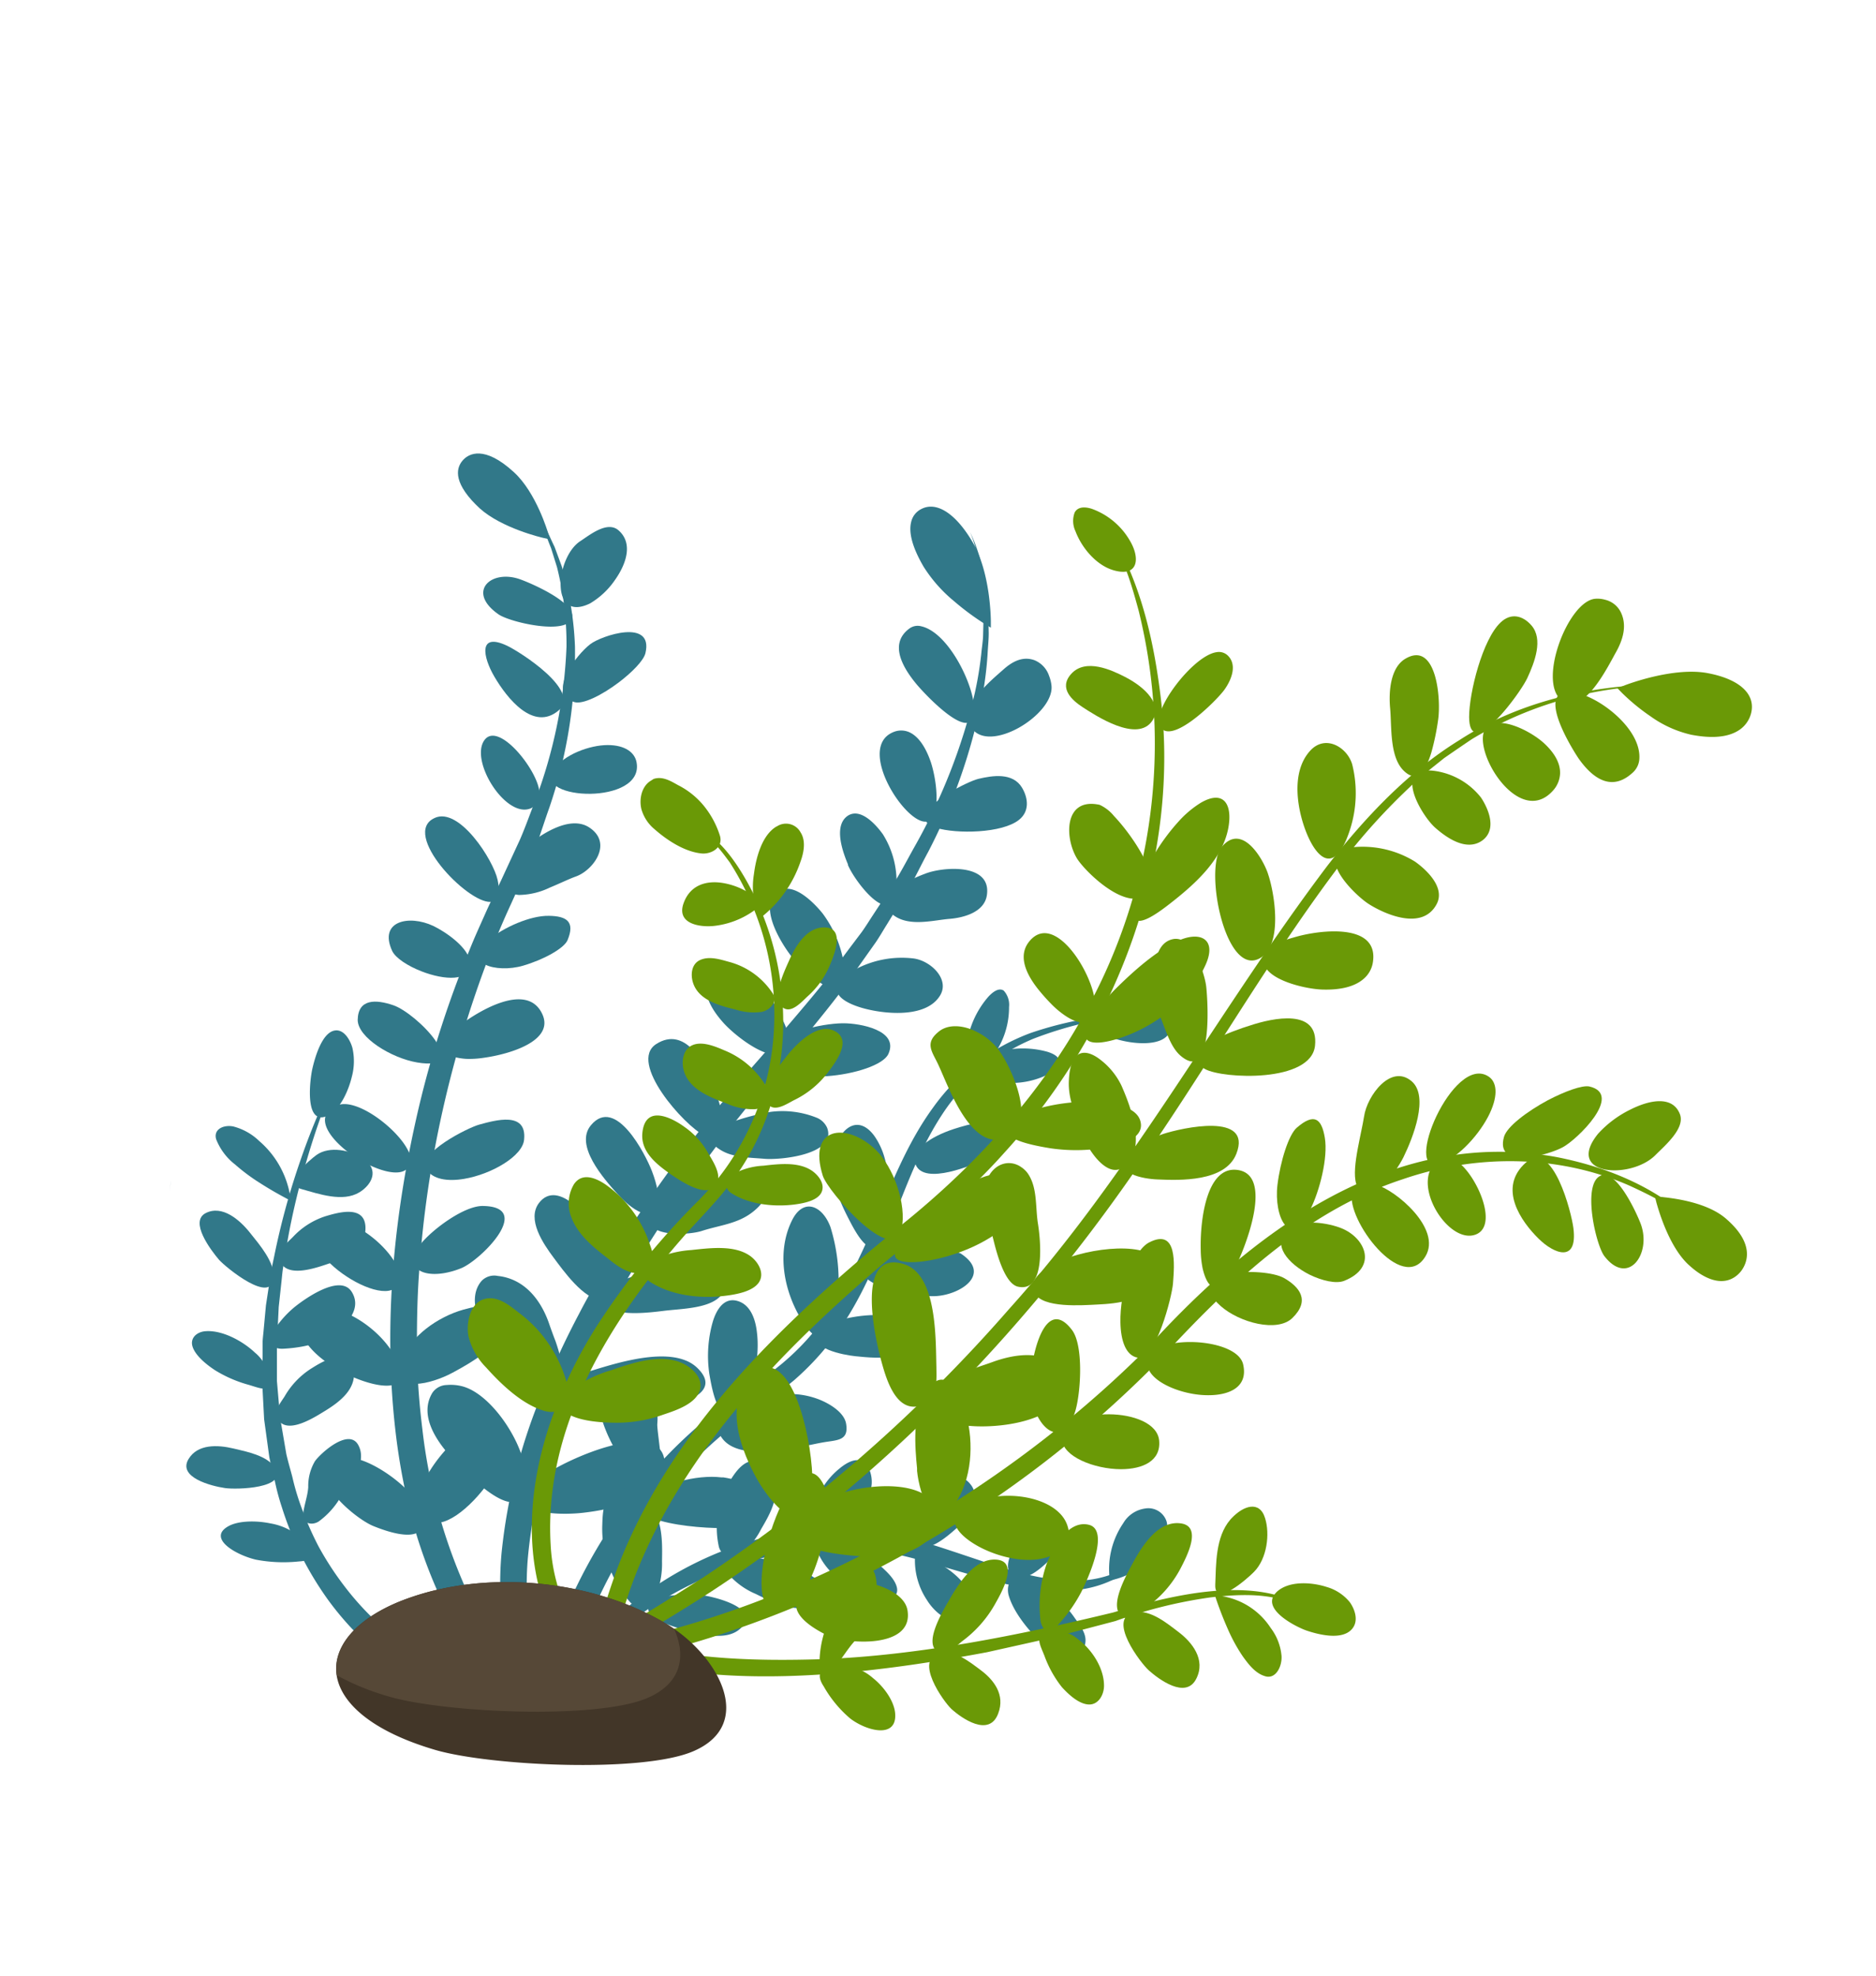 <svg id="Layer_1" data-name="Layer 1" xmlns="http://www.w3.org/2000/svg" width="281.48" height="296.47" viewBox="0 0 281.48 296.47">
  <defs>
    <style>
      .cls-1 {
        fill: #317889;
      }

      .cls-2 {
        fill: #6a9906;
      }

      .cls-3 {
        fill: #423628;
      }

      .cls-4 {
        fill: #564837;
      }
    </style>
  </defs>
  <g>
    <g>
      <path class="cls-1" d="M145.94,81.35c-2.54-4.33-5.41-6.15-7.67-5a2.87,2.87,0,0,0-1.54,1.9c-.44,1.64.18,3.91,1.85,6.77a21.65,21.65,0,0,0,4.59,5.19,38.78,38.78,0,0,0,4.61,3.41l.89.55v-1C148.66,92.85,148.62,85.93,145.94,81.35Z"/>
      <path class="cls-1" d="M157.77,102.88a5.68,5.68,0,0,0-.37-1.5,3.84,3.84,0,0,0-2.16-2.32c-1.82-.68-3.41.25-4.66,1.36-1.7,1.53-6.87,5.62-4.85,8.73C148.37,113.22,158.19,107.21,157.77,102.88Z"/>
      <path class="cls-1" d="M153.35,118.18c-1.39-2.32-4.43-1.83-6.55-1.33-1.67.41-8,3.62-8,5.83,0,.62.49,1.16,1.71,1.53,2.95.91,9.88.84,12.42-1.24C154.41,121.77,154.35,119.87,153.35,118.18Z"/>
      <path class="cls-1" d="M138.84,131.07a22.78,22.78,0,0,0-3.7,1.75c-1.95,1.19-3.38,2.82-1,4.54s6,.67,8.4.49c2.08-.18,5.15-1,5.53-3.53C148.83,129.39,141.34,130.07,138.84,131.07Z"/>
      <path class="cls-1" d="M137.11,143.8a14.82,14.82,0,0,0-8.73,1.61,10.66,10.66,0,0,0-1.11.69c-3.78,2.64-.61,4.47,2.74,5.29s9.1,1.23,11.06-2.07C142.51,146.91,139.67,144.16,137.11,143.8Z"/>
      <path class="cls-1" d="M126.58,153.52h-.22c-3,.06-10,1.34-10.15,4.68-.24,5.49,15.58,3.21,17.08-.07C134.94,154.55,129,153.52,126.58,153.52Z"/>
      <path class="cls-1" d="M96.93,216.4c-5.19-.88-16.07,4.52-17.53,6.84-2.77,4.38,5.87,4,8.22,3.7,4.23-.49,12.13-2.14,12.07-7.51A2.91,2.91,0,0,0,96.93,216.4Z"/>
      <path class="cls-1" d="M124.1,169.19a2.92,2.92,0,0,0-1.46-1.46,13.8,13.8,0,0,0-7-.92c-2.18.36-13,2.68-7.26,5.87,1.79,1,4.33,1,6.29,1.17C117.09,174.07,125.62,173.21,124.1,169.19Z"/>
      <path class="cls-1" d="M111.75,177.09a13.28,13.28,0,0,0-5.15-.14c-2.79.56-10.42,2.27-9.2,6.34.71,2.36,6.19,1.94,7.89,1.39,2.66-.87,5.34-1.05,7.61-2.82C116.25,179.26,114.46,177.72,111.75,177.09Z"/>
      <path class="cls-1" d="M107.1,189.8a5,5,0,0,0-1.38-.43c-2.64-.42-5,.8-7.52,1.29-1.71.33-10,2.27-6.94,5.39,1.44,1.48,6.42.85,8.28.62,2.48-.32,6.56-.31,8.41-2.07S109,190.74,107.1,189.8Z"/>
      <path class="cls-1" d="M104.59,205.19a5.35,5.35,0,0,0-1.84-1.13c-4.24-1.62-11.18.73-14.6,1.77-1.57.47-4.39,1.13-4.28,3.12.22,3.8,6.1,3.4,8.8,3.21C95.12,212,110.25,210.62,104.59,205.19Z"/>
      <path class="cls-1" d="M146.11,105.67c-.39-3.71-4-10.84-7.89-11.71a2.08,2.08,0,0,0-1.79.35c-2.8,2.08-1.43,5.31,1.08,8.33C139.15,104.6,146.82,112.62,146.11,105.67Z"/>
      <path class="cls-1" d="M139.65,114.3c-.77-2.23-1.8-3.69-3-4.34a3,3,0,0,0-2.44-.19c-6.57,2.36,3.32,16.55,5.67,12.91C141.08,120.78,140.36,116.42,139.65,114.3Z"/>
      <path class="cls-1" d="M134.48,133.35a13.4,13.4,0,0,0-2-8.17c-.31-.43-3-4.23-5.25-2.81-1.11.72-2,2.57,0,7.31l0,.11C128.38,132.47,133.86,139.47,134.48,133.35Z"/>
      <path class="cls-1" d="M123.47,137.1c-.39-.51-3.89-4.82-6.41-3.52-3.47,1.8-.22,7.36,1.48,9.63s8.7,8.87,8.21,2.4A17.22,17.22,0,0,0,123.47,137.1Z"/>
      <path class="cls-1" d="M107.27,146a2.87,2.87,0,0,0-1.25,2.1c-.16,1.47.67,3.25,2.45,5.27,1.52,1.73,5.86,5.26,8.44,4.85a1.89,1.89,0,0,0,1.1-.51c1.07-1.08,0-3.47-.62-4.82C116.06,149.87,111.64,143,107.27,146Z"/>
      <path class="cls-1" d="M69.42,208a6.83,6.83,0,0,0-2.39-.21A2.66,2.66,0,0,0,64.85,209c-1.9,3.2.38,6.85,2.68,9.42C69,220,77,228.85,78.7,223.86c.65-1.92.07-4.68-1.16-7.36C75.71,212.59,72.46,208.83,69.42,208Z"/>
      <path class="cls-1" d="M106.93,162.63c-1.16-3.13-4.14-8.76-8.46-6s4.3,12.32,7.12,13.66c4.59,2.18,2.71-3.94,1.7-6.73C107.15,163.2,107,162.86,106.93,162.63Z"/>
      <path class="cls-1" d="M88.67,168.81c-2.52,3,1.89,8,4,10.34,1.24,1.43,5,4.86,6,1.6.32-1-.06-3-.86-5.07C96.84,173.18,92.37,164.37,88.67,168.81Z"/>
      <path class="cls-1" d="M80.87,180.48c-1.86,2.45.63,6.11,2.21,8.22,1.36,1.81,4.57,6.39,7.22,6.3s2.43-3.55.82-7.19C88.8,182.5,83.67,176.8,80.87,180.48Z"/>
      <path class="cls-1" d="M82.45,198.76c-1-3-3-6.14-6.5-7.1a7.33,7.33,0,0,0-1.24-.23,2.64,2.64,0,0,0-2.44.73c-3.06,3.51,1.49,10.17,4.09,12.91,1.26,1.33,3.66,4.34,5.83,4,3.57-.52,1.86-5.84,1.16-7.86C83,200.31,82.69,199.45,82.45,198.76Z"/>
    </g>
    <g>
      <path class="cls-1" d="M77.13,70.86c-4.5-4.14-6.79-2.73-7.57-1.93s-1.89,2.66,1.23,6.14c.35.38.74.78,1.17,1.18,3.31,3,9.38,4.42,9.64,4.47l.92.2L82.25,80C82.18,79.78,80.45,73.91,77.13,70.86Z"/>
      <path class="cls-1" d="M92.28,87c1.73-2.45,2.72-5.53.52-7.44-1.69-1.47-4.36.74-5.72,1.62-3.7,2.38-4.67,12.33,1.45,9.35A11.83,11.83,0,0,0,92.28,87Z"/>
      <path class="cls-1" d="M96.84,98c1.26-5.27-6.59-2.65-8.27-1.36-2,1.51-6.56,7.28-2.44,8.68,1.31.44,4.23-1.07,6.7-2.93C94.85,100.86,96.57,99.1,96.84,98Z"/>
      <path class="cls-1" d="M95.51,114.36c-.26-1.42-1.66-2.58-4.33-2.58s-6.61,1.41-8.18,3.77C80,120.1,96.73,120.84,95.51,114.36Z"/>
      <path class="cls-1" d="M88.44,124.16c-3-2-7.6,1.23-9.65,3-1.59,1.39-5.68,6.61-.94,7.11a11,11,0,0,0,4.65-1.11c1.46-.6,2.87-1.29,3.9-1.66C89,130.58,92,126.53,88.44,124.16Z"/>
      <path class="cls-1" d="M82.37,137.4c-2.85-.06-6.84,1.79-8.89,3.48-4.48,3.71,1,5.17,5,4,3.08-.9,6.16-2.59,6.68-3.84C86.3,138.3,85.06,137.44,82.37,137.4Z"/>
      <path class="cls-1" d="M72.88,213.36c-4,.54-11.24,9.18-9.92,13,2.77,8,16.26-8.95,12.67-12.47C75.15,213.38,74.29,213.18,72.88,213.36Z"/>
      <path class="cls-1" d="M81.37,152.15c-2.3-5-9.8-.26-12.12,1.49-2.79,2.09-4.39,4.85.69,5.22a14.15,14.15,0,0,0,2.56-.15C76.68,158.14,83.19,156.1,81.37,152.15Z"/>
      <path class="cls-1" d="M71.88,168.73c-1.67.46-9.34,4.28-7.92,6.66.94,1.57,3.21,1.89,5.68,1.47,4.12-.69,8.83-3.43,9-5.92C79.05,166.7,74.33,168.06,71.88,168.73Z"/>
      <path class="cls-1" d="M72.4,180.93c-2.88,0-7.72,3.69-9.31,5.75-2.46,3.18-.22,4.93,3.5,4.33a12.18,12.18,0,0,0,2.57-.73C72.09,189.13,80.23,181,72.4,180.93Z"/>
      <path class="cls-1" d="M69.5,196.49c-3.76,1.06-8,4-9.19,7.59-1.77,5.35,4.65,3.45,7.52,1.9l.32-.17c2.57-1.4,6.69-3.75,7.59-6.66C77.06,194.85,72.25,195.71,69.5,196.49Z"/>
      <g>
        <path class="cls-1" d="M85.86,92.41c0-2.26-6.26-4.94-7.8-5.49-4.38-1.58-8.13,1.86-3.26,5.25,1.78,1.23,10.39,3.16,11,.53A1.36,1.36,0,0,0,85.86,92.41Z"/>
        <path class="cls-1" d="M76.11,96.89c-4.42-2.1-3.65,1.71-1.93,4.63,1.92,3.29,5.87,8.22,9.61,5.09C87.32,103.68,78,97.79,76.11,96.89Z"/>
        <path class="cls-1" d="M80.9,119.4c.59-2.83-6-11.5-8.23-8.34S76,123,79.74,121.23A2.42,2.42,0,0,0,80.9,119.4Z"/>
        <path class="cls-1" d="M74.66,132c-.62-2.92-5.74-11-9.45-9.28-5.1,2.33,4.87,12.75,8.38,12.59C74.61,135.28,75.17,134.39,74.66,132Z"/>
        <path class="cls-1" d="M65,138.91c-3.65-1.71-8.22-.73-6.16,3.75.5,1.07,2.33,2.26,4.41,3.07,3.39,1.32,7.42,1.62,7.29-1.28C70.41,142.22,66.87,139.8,65,138.91Z"/>
        <path class="cls-1" d="M63.46,227.13c-.69-3.46-9.32-9.95-13-8.22-5.11,2.36,2.86,9,5.61,10.06,2.47,1,7.69,2.73,7.52-1.05A6.09,6.09,0,0,0,63.46,227.13Z"/>
        <path class="cls-1" d="M59,150.81c-2.59-.88-5.27-1-5.33,2.2,0,2.65,5.07,5.74,8.93,6.39C71.09,160.83,62.55,152,59,150.81Z"/>
        <path class="cls-1" d="M50.68,165.81c-3.37,1.31-1.84,4.23,1,6.6s7.35,4.32,9.14,3.14a1.75,1.75,0,0,0,.81-1.59C61.48,170.83,54,164.54,50.68,165.81Z"/>
        <path class="cls-1" d="M48.78,183.52c-2.52,1.38-1.46,3.89.81,6.08,2.87,2.75,7.65,5,9.58,3.73C63,190.82,53,181.21,48.78,183.52Z"/>
        <path class="cls-1" d="M46.76,196.51a2.24,2.24,0,0,0-1.6,1.57c-.91,3.84,5.32,7.94,10,9.32,2.62.78,4.76.7,4.87-.76C60.38,201.77,51.71,194.69,46.76,196.51Z"/>
      </g>
    </g>
    <g>
      <path class="cls-1" d="M175.69,154.28c.41-2.08-1.27-3.24-2.81-3.69s-9.84-1.15-9.47,2.38c.27,2.61,8.56,4.73,11.31,2.78A2.36,2.36,0,0,0,175.69,154.28Z"/>
      <path class="cls-1" d="M124.61,184.11c-1.18-3.22-4-4.44-5.71-1.15-2.28,4.45-1.49,10,1,14.44,1.94,3.47,4.33,5.21,5.4.39a20.79,20.79,0,0,0,.47-3.81A27.38,27.38,0,0,0,124.61,184.11Z"/>
      <path class="cls-1" d="M98.62,213.64a9.65,9.65,0,0,0-2.37-7.25c-1.72-1.77-4.24-2.54-5.67-.27C87.85,210.48,92.36,219,96,222.28c3.08,2.8,3.36-.39,3.13-3.69C98.94,216.48,98.59,214.31,98.62,213.64Z"/>
      <path class="cls-1" d="M111,195.3c-2.47-1-3.64,1.54-4.09,3.13a18.63,18.63,0,0,0-.48,7.69c.2,1.11.81,5.06,2.08,5.65,3.18,1.48,5.73-6.35,5.07-11.8C113.35,197.75,112.55,195.94,111,195.3Z"/>
      <path class="cls-1" d="M131.16,170.38c-2.14-2.87-4.52-1.6-5.71,1.33-1.51,3.73.17,7.84,1.89,11.16,1.37,2.68,3.8,7.07,5.49,1.92a20.94,20.94,0,0,0-.11-11.1A10.69,10.69,0,0,0,131.16,170.38Z"/>
      <path class="cls-1" d="M157.17,157.8a13.88,13.88,0,0,0-7.72.09c-3,.9-4.52,2.92-.85,4.17a12.3,12.3,0,0,0,8.46-.78c1-.48,1.75-1.13,1.87-1.78S158.59,158.25,157.17,157.8Z"/>
      <path class="cls-1" d="M148.31,149.52a13.69,13.69,0,0,0-3.23,7c-.49,3.11.68,5.34,3.39,2.56a12.21,12.21,0,0,0,2.93-8,3.14,3.14,0,0,0-.8-2.46C150.09,148.27,149.33,148.43,148.31,149.52Z"/>
      <path class="cls-1" d="M143.09,169.39c-3.48,1.14-6.6,3.21-5.7,5.35,1.34,3.16,8.62,0,10.73-.91,1.75-.76,4.34-2.17,3-4.18C149.58,167.38,145.25,168.69,143.09,169.39Z"/>
      <path class="cls-1" d="M122.87,199.72c-1.84,2.57,3.74,3.57,5.48,3.75.77.08,1.9.2,3.09.22,2.78.06,6-.38,6.28-2.87C138.38,195.51,124.77,197.08,122.87,199.72Z"/>
      <path class="cls-1" d="M108.55,221.65l-.29,0c-3.71-.45-9.33.94-11.62,3.49-3.29,3.64,12,4.62,14.38,3.89C118.09,226.81,114.61,222.58,108.55,221.65Z"/>
      <path class="cls-1" d="M123,210a12,12,0,0,0-4.35-.86c-3.23,0-12.74,1.71-10.68,6,2.23,4.68,11.92,1.88,15.52,1.26,2.1-.37,3.87-.21,3.47-2.75C126.72,212,124.69,210.69,123,210Z"/>
      <path class="cls-1" d="M144.13,188.05a7.81,7.81,0,0,0-2.76-.6c-4.49-.43-12.51,0-12.33,2.58.22,3.46,8.92,4.57,11.42,4.42C144.21,194.21,148.83,191.12,144.13,188.05Z"/>
    </g>
    <path class="cls-1" d="M25.55,177.83v.08C25.67,176.69,25.61,177.22,25.55,177.83Z"/>
    <path class="cls-1" d="M25.55,177.83a.51.51,0,0,1,0,.13s0,0,0-.05Z"/>
    <path class="cls-1" d="M25.55,177.91s0,0,0,.05C25.47,178.58,25.42,179.15,25.55,177.91Z"/>
    <path class="cls-1" d="M42.1,210.61l.69.54Z"/>
    <path class="cls-1" d="M37.5,222.28c.37.54-.78-1.18,0,0Z"/>
    <path class="cls-1" d="M25.34,194.92Z"/>
    <path class="cls-1" d="M25.34,194.92h0C24.81,194.17,25.16,194.67,25.34,194.92Z"/>
    <g>
      <path class="cls-1" d="M54.6,173.9c-1.94-1.39-5.17-2-7.1-.63-.91.65-5.29,4.28-2.28,5.12,2.64.74,6.21,2,8.68.5l.11-.06C55.83,177.66,56.89,175.52,54.6,173.9Z"/>
      <path class="cls-1" d="M38.9,171.19A8.74,8.74,0,0,0,35,169c-1.39-.28-3,.37-2.57,1.91a8.88,8.88,0,0,0,2.86,3.81,28.56,28.56,0,0,0,3.77,2.8c1.48.95,3,1.81,4.6,2.64-.06-.39-.13-.76-.2-1.15A13.83,13.83,0,0,0,38.9,171.19Z"/>
      <path class="cls-1" d="M40.3,206.48a5.79,5.79,0,0,0-2.06-3.56c-1.84-1.74-4.91-3.4-7.42-3.2-1.24.09-2.38,1-1.91,2.37s2.17,2.72,3.43,3.53a19.25,19.25,0,0,0,5,2.15c1.46.44,2.53.89,2.9.21A2.49,2.49,0,0,0,40.3,206.48Z"/>
      <path class="cls-1" d="M52.79,193.84c-1.78-2.91-7.43,1.3-8.66,2.31A15.31,15.31,0,0,0,41,199.74a2.48,2.48,0,0,0-.59,1.53c.13.83,1.29,1.11,2,1.08,2.45-.11,5.38-.65,7.23-1.9S54.49,196.62,52.79,193.84Z"/>
      <path class="cls-1" d="M45.62,231.16a9.3,9.3,0,0,0-5.06-2.61c-2.16-.45-4.83-.41-6.32.44-3.11,1.76,1,4.25,4.14,5a22.19,22.19,0,0,0,6.47.27c1.24-.07,1.8-.38,1.91-.87S46.41,232.07,45.62,231.16Z"/>
      <path class="cls-1" d="M47.25,219.23a7.31,7.31,0,0,0-1,3.89c-.1,1.45-.68,2.81-.78,4.24-.08,1.16,1.29,1.57,2.34.91a11.94,11.94,0,0,0,3.13-3.38c1.56-2.15,4.32-5.47,2.78-8.16C52.24,214.22,48,218.13,47.25,219.23Z"/>
      <path class="cls-1" d="M53,205.18s0,0,0,0c-.77-3.19-4.62-.91-6.08,0a12.08,12.08,0,0,0-4.21,4.31c-.53.85-1.68,2.18-1.08,3.32,1.35,2.63,5.68-.26,7.16-1.15C50.94,210.33,53.73,208.29,53,205.18Z"/>
      <path class="cls-1" d="M35.05,217.32c-2.43-.58-5.39-.68-6.75,1.56-1.69,2.76,3.38,4.07,5.46,4.37,1.62.25,9.64.1,7.47-3.12C40,218.37,37.05,217.79,35.05,217.32Z"/>
      <path class="cls-1" d="M54.83,184c-.2-3.27-4.21-2.06-6-1.53a11.49,11.49,0,0,0-4.87,3.1c-.78.81-2.41,2.05-2,3.43.89,3,5.83,1.08,7.6.5C52.05,188.67,55,187.2,54.83,184Z"/>
      <path class="cls-1" d="M41.07,191.68c.14-2.3-2.1-4.91-3.52-6.68-1.57-2-4.22-4.27-6.69-3s.75,5.53,2,7c1.08,1.2,7.93,6.78,8.16,2.71Z"/>
      <path class="cls-1" d="M52.78,161.58a9,9,0,0,0,.1-4.35c-.32-1.17-1.22-2.75-2.52-2.64-2,.16-3.09,4-3.49,5.74-.35,1.52-1.16,7.94,1.75,7.25h0C50.83,167.06,52.28,163.68,52.78,161.58Z"/>
    </g>
    <path class="cls-1" d="M161.15,214.13c.29,1.12-.17-.64,0,0Z"/>
    <path class="cls-1" d="M144.79,214.81c2.61,2.16-.27-.23,0,0Z"/>
    <path class="cls-1" d="M145.57,79.85a24.77,24.77,0,0,1,1.92,5.89,42.51,42.51,0,0,1,.8,6.17l.06,3.11c0,1-.12,2.08-.17,3.11a53.65,53.65,0,0,1-.76,6.19,85.87,85.87,0,0,1-8.17,23.52c-1,1.83-1.88,3.71-2.91,5.52l-3.26,5.32c-.55.88-1.07,1.79-1.65,2.65l-1.8,2.54L126,149c-2.52,3.3-5.2,6.47-7.79,9.72l-4,4.72-3.85,4.8C100.3,181.06,91.3,194.91,85.17,210a80.86,80.86,0,0,0-5.93,23.31,46.19,46.19,0,0,0,.39,11.82,26.39,26.39,0,0,0,4.13,10.63l-3.5.85a64.85,64.85,0,0,1,2.41-9.17,84,84,0,0,1,3.49-8.7,79.46,79.46,0,0,1,9.94-15.85A71.92,71.92,0,0,1,109.72,210l3.84-2.64,1.82-1.24c.6-.41,1.15-.9,1.73-1.35a37.64,37.64,0,0,0,6.08-6.34c3.54-4.73,6.08-10.23,8.45-15.83s4.68-11.4,8.38-16.46a31.58,31.58,0,0,1,6.5-6.71,32,32,0,0,1,8.14-4.46,54.53,54.53,0,0,1,18.09-2.91A57.49,57.49,0,0,0,155,155.86a31.08,31.08,0,0,0-7.67,4.62,30.49,30.49,0,0,0-5.92,6.65c-3.3,5-5.39,10.7-7.62,16.39s-4.61,11.48-8.31,16.62a40.85,40.85,0,0,1-6.41,7c-.62.5-1.21,1-1.85,1.5L115.28,210l-3.64,2.63a71.45,71.45,0,0,0-12.78,12.4,76.21,76.21,0,0,0-9.28,15.23,87.87,87.87,0,0,0-3.25,8.32,60.23,60.23,0,0,0-2.22,8.53l-.81,4.64L80.6,258a30.09,30.09,0,0,1-4.85-12.21,49.43,49.43,0,0,1-.49-12.84,84.38,84.38,0,0,1,6.3-24.44,125.28,125.28,0,0,1,5.31-11.38c1.92-3.71,4.07-7.3,6.29-10.82a218.94,218.94,0,0,1,14.61-20.21l4-4.77,4.1-4.68c2.62-3.14,5.33-6.22,7.88-9.41l3.67-4.92,1.85-2.45c.6-.83,1.13-1.7,1.69-2.55l3.36-5.13c1.07-1.75,2-3.56,3-5.33a87.55,87.55,0,0,0,8.91-22.74,54.15,54.15,0,0,0,1-6c.09-1,.27-2,.28-3l.08-3.07a46.59,46.59,0,0,0-.47-6.13A24.22,24.22,0,0,0,145.57,79.85Z"/>
    <path class="cls-1" d="M51.1,160.07A114.24,114.24,0,0,0,46,174.15a107.3,107.3,0,0,0-3.28,14.55l-.3,1.84c-.08.61-.13,1.23-.2,1.85l-.4,3.69-.18,3.71c0,.62-.08,1.23-.09,1.85l0,1.85,0,3.7.32,3.68.16,1.84.31,1.81.62,3.63c.27,1.19.63,2.36.93,3.54a35.44,35.44,0,0,0,1,3.52,50,50,0,0,0,2.85,6.69A46,46,0,0,0,51.7,238a42.87,42.87,0,0,0,16.82,13.25,48.14,48.14,0,0,0,6.8,2.4c1.16.31,2.33.59,3.51.81a32,32,0,0,0,3.46.46l-1.23,3.44a49.09,49.09,0,0,1-15.43-19.67,76.35,76.35,0,0,1-4.08-11.78,95.59,95.59,0,0,1-2.21-12.19c-1.9-16.41-.19-32.94,3.56-48.84a157.19,157.19,0,0,1,7.53-23.31c.75-1.9,1.61-3.76,2.44-5.63s1.8-3.7,2.62-5.51L78,126c.8-1.83,1.46-3.72,2.19-5.58A73.54,73.54,0,0,0,85,97a47.7,47.7,0,0,0-1.42-11.89l-.9-2.88c-.38-.92-.71-1.88-1.14-2.79a23.37,23.37,0,0,0-3.14-5.14,23.42,23.42,0,0,1,3.48,5c.49.89.88,1.83,1.33,2.75l1.06,2.87a48.45,48.45,0,0,1,2,12.08,71.63,71.63,0,0,1-3.84,24.15c-.69,1.93-1.3,3.89-2,5.79l-2.41,5.64c-.8,1.91-1.66,3.67-2.46,5.52s-1.57,3.69-2.26,5.57a167.58,167.58,0,0,0-6.9,23,160,160,0,0,0-3.48,23.72c-.31,4-.38,8-.36,12s.32,8,.8,11.91a81.28,81.28,0,0,0,6,22.82A45.5,45.5,0,0,0,83.3,255.3l5.46,4-6.68-.6a42.53,42.53,0,0,1-7.75-1.5,51.12,51.12,0,0,1-7.3-2.7,46.15,46.15,0,0,1-12.82-8.73,44.64,44.64,0,0,1-5.09-5.89,50.32,50.32,0,0,1-4-6.65,51.94,51.94,0,0,1-2.85-7.17,34.4,34.4,0,0,1-1-3.71c-.29-1.24-.61-2.48-.86-3.73l-.52-3.79-.26-1.9-.1-1.9-.2-3.81.07-3.8,0-1.9c0-.63.1-1.26.15-1.89l.35-3.78.57-3.74c.1-.62.19-1.25.3-1.87l.39-1.85a110.4,110.4,0,0,1,4-14.54A100.83,100.83,0,0,1,51.1,160.07Z"/>
    <path class="cls-1" d="M172.12,232.82a14.77,14.77,0,0,1-5,4.13,16.8,16.8,0,0,1-6.39,1.66,41.88,41.88,0,0,1-12.93-1.78c-4.17-1.08-8.22-2.45-12.31-3.42a36.23,36.23,0,0,0-12.24-1.18c-1,.06-2,.16-3.07.31s-2,.37-3.06.56-2,.46-3,.72c-.5.14-1,.25-1.51.4l-1.48.49a56.21,56.21,0,0,0-11.38,5.13,45.62,45.62,0,0,0-9.83,7.73,23.68,23.68,0,0,0-6.31,10.78,18.85,18.85,0,0,1,1.71-6.23c.2-.51.5-1,.75-1.45s.51-1,.83-1.41c.62-.88,1.19-1.84,1.9-2.66a43,43,0,0,1,9.7-8.74,52.85,52.85,0,0,1,24.58-8.63,38.53,38.53,0,0,1,13.15,1.43c4.19,1.17,8.23,2.61,12.26,3.93s8.09,2.46,12.24,2.55a16,16,0,0,0,6.08-.95A15.81,15.81,0,0,0,172.12,232.82Z"/>
    <g>
      <path class="cls-1" d="M162.86,246.35c.15-1.29-.81-2.51-1.55-3.53a15.5,15.5,0,0,0-3.55-3.72,16,16,0,0,0-4.59-2.37c-1.67-.44-2.21,1.3-1.81,2.68.73,2.44,2.8,5,4.63,6.79a7.25,7.25,0,0,0,3.14,2c1.43.38,3.2,0,3.65-1.41A1.84,1.84,0,0,0,162.86,246.35Z"/>
      <path class="cls-1" d="M143.63,236.55a13.36,13.36,0,0,0-3.51-2.36c-.28-.13-2.79-1.06-2.83-.63a10.71,10.71,0,0,0,1.79,6.49c1,1.67,3.73,4.3,5.58,2.21S145.35,238.2,143.63,236.55Z"/>
      <path class="cls-1" d="M119.67,235.35a16.37,16.37,0,0,0-9.16-1.44c-1.52.24-1.63,1.75-.74,2.78a11.23,11.23,0,0,0,3.61,2.44c2.46,1.21,5.78,2.89,8.53,1.76,1.13-.47,2.28-1.54,1.63-2.8S121,236,119.67,235.35Z"/>
      <path class="cls-1" d="M132,234.84a14.49,14.49,0,0,0-7.74-3.7c-1.42-.13-1.76,1.3-1.27,2.37a10.07,10.07,0,0,0,2.41,3c1.83,1.73,4.26,4.07,7,3.79,1.17-.13,2.45-.79,2.18-2.09S133,235.74,132,234.84Z"/>
      <path class="cls-1" d="M107.11,239.68a14.61,14.61,0,0,0-5.26-.41c-1.16.13-3.51.2-4.25,1.14-1.85,2.36,4.31,3.91,5.82,4.3,2.33.59,5.59,1.37,7.54-.27C114,241.88,109.32,240.23,107.11,239.68Z"/>
      <path class="cls-1" d="M171.81,226.32a4.52,4.52,0,0,0-3.28,2.21,12.21,12.21,0,0,0-2,8.58,11,11,0,0,0,5.56-2.84c1.53-1.39,3.54-3.76,2.95-6A2.87,2.87,0,0,0,171.81,226.32Z"/>
      <path class="cls-1" d="M145.78,222.91c-.1-.14-.21-.28-.34-.43-1.68-1.87-4.09.05-5.42,1.09a9.71,9.71,0,0,0-3.05,4.55c-.38,1-1.14,2.46-.14,3.44,2,1.91,5.22-1,6.61-2.21C145.05,228,147.35,225.28,145.78,222.91Z"/>
      <path class="cls-1" d="M159.51,227.78c-1.46-2.36-4-.17-5.25.94a8.89,8.89,0,0,0-2.46,3.94c-.29,1-1.05,2.56-.1,3.47,1.89,1.8,4.78-1.14,6-2.29C159.29,232.33,161,230.1,159.51,227.78Z"/>
      <path class="cls-1" d="M130.79,222.66c.09-1.17-.3-2.89-1.48-3.44s-2.64.49-3.53,1.25a11.44,11.44,0,0,0-4,7.57,1.83,1.83,0,0,0,2.18,1.82,7.16,7.16,0,0,0,3.37-2C128.83,226.51,130.6,224.91,130.79,222.66Z"/>
      <path class="cls-1" d="M97.4,225.52c-1-1.23-3.18-2.61-4.88-2-2,.7-2.1,3.51-2.15,5.22a15.57,15.57,0,0,0,.94,6,16.25,16.25,0,0,0,3.31,5.71c1.53,1.41,3.36-.07,3.94-1.45a12.76,12.76,0,0,0,.77-4.76C99.38,231.36,99.46,228,97.4,225.52Z"/>
      <path class="cls-1" d="M116.22,222.28c-.36-1.38-1.61-3.09-3.18-3.09s-2.79,1.79-3.52,3a13.38,13.38,0,0,0-1.67,9.82c.42,1.74,2.4,1.7,3.55.88a10.45,10.45,0,0,0,2.79-3.46C115.38,227.39,116.89,224.86,116.22,222.28Z"/>
    </g>
  </g>
  <g>
    <g>
      <g>
        <path class="cls-2" d="M256.28,101c4.87.93,7.21,3.24,6.44,6.08a4.3,4.3,0,0,1-1.7,2.4c-1.62,1.12-4.06,1.37-7.27.75a16.94,16.94,0,0,1-6.1-2.76,31,31,0,0,1-4.26-3.49l-.71-.73,1-.39C244,102.72,251.13,100,256.28,101Z"/>
        <path class="cls-2" d="M239.36,89.83a4.17,4.17,0,0,1,1.48.15,3.55,3.55,0,0,1,2.45,2.09c.85,2,.12,4.08-.82,5.77-1.29,2.3-4.66,9.19-7.86,7.42C230.43,102.94,235.16,90.18,239.36,89.83Z"/>
        <path class="cls-2" d="M229.79,93.84c1.79,2.07.47,5.51-.62,7.87-.86,1.87-5.72,8.6-7.8,8.15-.57-.12-.93-.8-.94-2.29,0-3.61,2-11.65,4.74-14.2C226.72,91.9,228.49,92.34,229.79,93.84Z"/>
        <path class="cls-2" d="M215.77,108.07a37.05,37.05,0,0,1-1,4.8c-.79,2.63-2.09,4.82-4.19,2.72s-1.75-6.57-2-9.31c-.23-2.41,0-6.19,2.37-7.5C215.53,96.18,216.26,104.89,215.77,108.07Z"/>
        <path class="cls-2" d="M202.89,114.68a17.82,17.82,0,0,1-.37,9.9c-.13.41-.32.92-.54,1.45-2.16,5-4.52,2.35-5.87-.88s-2.61-9.19.5-12.55C198.88,110.15,202.13,112.1,202.89,114.68Z"/>
        <path class="cls-2" d="M190.18,130.88a1.72,1.72,0,0,1,.07.21c1,2.93,2.21,10.42-1,12.54-5.29,3.47-8.63-13.11-6-16.49C186.22,123.43,189.32,128.52,190.18,130.88Z"/>
        <path class="cls-2" d="M117.12,206c3.82,3.35,5.58,16.27,4.45,19.31-2.13,5.73-6.86-1.38-8-3.43-2.08-3.71-5.32-11.23-.66-15.56C114.49,204.79,115.91,204.89,117.12,206Z"/>
        <path class="cls-2" d="M176.22,140.86a2.3,2.3,0,0,1,1.87.72c1.63,1.49,2.72,4.87,2.9,6.49.25,2.38,1,14.41-3.83,10.34-1.51-1.27-2.23-3.82-3-5.69C173.32,150.45,171.76,141.44,176.22,140.86Z"/>
        <path class="cls-2" d="M165.12,159a10.74,10.74,0,0,1,3.16,3.9c1.16,2.65,4.18,10,0,12.37-2.44,1.37-5.31-3.25-5.83-5-.82-2.79-2.25-5-2.07-8.25C160.61,157.19,163,157.33,165.12,159Z"/>
        <path class="cls-2" d="M153.27,175.13a3.72,3.72,0,0,1,1,1c1.42,2.15,1.06,5,1.48,7.54.28,1.74,1.35,10.31-3,9.37-2.07-.45-3.27-5.33-3.72-7.14-.6-2.43-2.13-6.12-1-8.81S151.58,173.91,153.27,175.13Z"/>
        <path class="cls-2" d="M135.58,189.64a4.38,4.38,0,0,1,1.82,1.08c3.15,3,3,10.67,3.1,14.36,0,1.7.29,4.63-1.85,5.6-4.08,1.84-5.67-3.77-6.38-6.36C131.62,202,127.92,187.34,135.58,189.64Z"/>
      </g>
      <g>
        <path class="cls-2" d="M236.71,104c3.63.83,9.68,5.55,9.25,10a3,3,0,0,1-1,1.93c-3.07,2.82-5.89,1-8.1-2.13C235.45,111.7,229.87,102.39,236.71,104Z"/>
        <path class="cls-2" d="M231.6,111.44c1.68,1.53,2.51,3.07,2.48,4.58a4.07,4.07,0,0,1-1.1,2.63c-5.63,6.2-13.75-8.73-9.12-10.06C226.29,107.89,230,110,231.6,111.44Z"/>
        <path class="cls-2" d="M215.12,115.64a10.74,10.74,0,0,1,7.08,4c.29.42,2.79,4.21.42,6.29-1.19,1-3.4,1.6-7.14-1.63l-.08-.07C213.29,122.42,208.88,114.92,215.12,115.64Z"/>
        <path class="cls-2" d="M203.41,127.07a15,15,0,0,1,8.86,2.17c.5.34,4.86,3.43,3.29,6.4-2.16,4.08-7.87,1.46-10.17,0S196.53,127.62,203.41,127.07Z"/>
        <path class="cls-2" d="M206,144.31a4.07,4.07,0,0,1-1.39,2.54c-1.33,1.16-3.43,1.7-6.23,1.61-2.38-.08-7.86-1.29-8.72-3.78a2,2,0,0,1-.05-1.29c.51-1.66,3.33-2.41,4.91-2.86C198.11,139.52,206.86,138.44,206,144.31Z"/>
        <path class="cls-2" d="M139.32,224.67a5.33,5.33,0,0,1,1.36,1.88,2.94,2.94,0,0,1-.07,2.68c-2.13,3.86-6.71,4.47-10.29,4.31-2.31-.1-14.61-.72-10.67-5.64,1.52-1.9,4.43-3.35,7.6-4.17C131.86,222.54,137,222.67,139.32,224.67Z"/>
        <path class="cls-2" d="M187.51,153.87c3.55-1.19,10.38-2.61,9.8,3s-13.85,5-16.5,3.52c-4.31-2.38,2.44-5.06,5.59-6.16Z"/>
        <path class="cls-2" d="M185.51,173.09c-1.66,4.26-8.52,4-11.8,3.86-2-.06-7.08-.85-4.46-4,.83-1,2.88-2,5.26-2.82C177.37,169.2,187.94,166.83,185.51,173.09Z"/>
        <path class="cls-2" d="M173.68,191.83c-1.44,3.3-6.15,3.75-8.93,3.88-2.39.12-8.32.59-9.52-1.72s2.21-4.55,6.46-5.74C167.89,186.52,175.83,186.88,173.68,191.83Z"/>
        <path class="cls-2" d="M148.92,204.34c3.38-1.23,7.33-1.72,9.92.56a5.87,5.87,0,0,1,.83.89,2.59,2.59,0,0,1,.49,2.6c-1.87,5.05-10.43,5.84-14.31,5.56-1.89-.15-5.93-.07-6.68-2.15-1.24-3.4,4.67-5.66,6.94-6.48C147.15,204.94,148.14,204.63,148.92,204.34Z"/>
      </g>
    </g>
    <g>
      <g>
        <path class="cls-2" d="M259,182.86c4.46,3.86,3.06,6.74,2.26,7.81-.7.91-2.72,2.78-6.44.26a12.74,12.74,0,0,1-1.26-1c-3.29-2.83-4.9-9.14-5-9.41l-.24-.95,1,0C249.59,179.66,255.75,180,259,182.86Z"/>
        <path class="cls-2" d="M244.6,166.48c3-1.52,6.39-2.1,7.46.68.82,2.14-2.31,4.75-3.66,6.12-3.67,3.73-13.74,3.12-8.61-3.2A16.08,16.08,0,0,1,244.6,166.48Z"/>
        <path class="cls-2" d="M238.46,163c5.19,1.17-1.84,8-4,9.13-2.49,1.31-10.16,3.32-8.8-1.56.44-1.56,3.51-3.85,6.59-5.51C234.83,163.72,237.37,162.79,238.46,163Z"/>
        <path class="cls-2" d="M223.35,161.51c1.17.76,1.53,2.65.17,5.54s-4.6,6.66-7.55,7.58C210.3,176.38,218.05,158,223.35,161.51Z"/>
        <path class="cls-2" d="M211.81,162.22c2.64,2.27.2,8.47-1.23,11.39-1.11,2.25-5.66,8.78-7.09,4-.39-1.26-.14-3.3.24-5.33.33-1.78.75-3.56.94-4.79C205.12,164.4,208.69,159.55,211.81,162.22Z"/>
        <path class="cls-2" d="M198.78,170.69c.5,3-.77,7.94-2.18,10.78-3.1,6.22-5.49,1-4.93-3.68.44-3.61,1.69-7.54,2.89-8.59C197.22,166.89,198.3,167.85,198.78,170.69Z"/>
        <path class="cls-2" d="M121.59,221c.68,0,1.36.51,2,1.76,1.91,3.58-1.27,16.28-5.29,18.33C109.87,245.43,116.45,221.1,121.59,221Z"/>
        <path class="cls-2" d="M185.44,175.5c5.48.43,1.89,10.24.48,13.4-1.69,3.79-4.26,6.58-5.48,1.37a15,15,0,0,1-.28-2.77C180.05,182.86,181.08,175.17,185.44,175.5Z"/>
        <path class="cls-2" d="M176,192.55c-.15,1.95-2.58,11.61-5.29,11.14-1.78-.3-2.55-2.53-2.6-5.29-.09-4.6,1.8-10.7,4.31-12C176.7,184.19,176.21,189.72,176,192.55Z"/>
        <path class="cls-2" d="M160.84,199.53c1.71,2.24,1.37,9,.55,12-1.28,4.51-4.11,4.19-5.79.79a12.05,12.05,0,0,1-.88-2.61C154,206.45,156.2,193.43,160.84,199.53Z"/>
        <path class="cls-2" d="M144.76,211.64c1.3,3.81,1.29,9.47-1.11,13.39-3.54,5.75-5.7-.83-6.05-4.35l0-.38c-.32-3.16-.72-8.3,1.25-11.37C141.72,204.39,143.81,208.86,144.76,211.64Z"/>
      </g>
      <g>
        <path class="cls-2" d="M240.41,176.3c2.35-.49,5.18,5.75,5.77,7.32,1.67,4.47-1.89,9.43-5.45,4.84-1.29-1.67-3.36-10.73-.62-12.05A1.21,1.21,0,0,1,240.41,176.3Z"/>
        <path class="cls-2" d="M236.08,184.27c.65,5.23-2.87,3.88-5.21,1.58-2.63-2.58-6.22-7.63-1.92-11.44C233,170.82,235.81,182,236.08,184.27Z"/>
        <path class="cls-2" d="M217.51,173.8c2.91.17,7.92,9.87,3.92,11.41s-9.54-7.15-6.16-10.68A2.68,2.68,0,0,1,217.51,173.8Z"/>
        <path class="cls-2" d="M206.49,177.75c2.83.73,9.91,6.58,7.38,10.75-3.48,5.75-11.92-5.59-11-9.55C203.15,177.78,204.19,177.17,206.49,177.75Z"/>
        <path class="cls-2" d="M201.3,184.28c3.6,1.47,5.46,5.85.39,7.88-1.21.48-3.31,0-5.23-.94-3.13-1.59-5.77-4.5-3.2-6.76C195.24,182.73,199.41,183.51,201.3,184.28Z"/>
        <path class="cls-2" d="M121.42,238.06c3.38-2.28,14-.81,14.74,3.51,1,5.91-9.39,5.07-12,3.8-2.3-1.13-6.88-3.79-3.52-6.74A7.74,7.74,0,0,1,121.42,238.06Z"/>
        <path class="cls-2" d="M192.66,191.74c2.28,1.31,4,3.33,1.25,6-2.25,2.2-7.92.7-10.75-1.79C176.94,190.45,189.55,190,192.66,191.74Z"/>
        <path class="cls-2" d="M186.52,204.68c.86,3.7-2.55,4.89-6.26,4.6s-8-2.23-8.08-4.61a2.48,2.48,0,0,1,.89-1.92C175.84,200.32,185.68,201.08,186.52,204.68Z"/>
        <path class="cls-2" d="M173.92,216.11c.3,3.09-2.48,4.3-5.7,4.31-4.05,0-8.79-1.93-8.85-4.46C159.26,210.89,173.41,210.91,173.92,216.11Z"/>
        <path class="cls-2" d="M160.24,229.17a2.93,2.93,0,0,1-.41,2.54c-2.76,3.84-10,2.3-13.9-.23-2.21-1.42-3.4-3.16-2.21-4.43C147.69,222.8,158.89,223.81,160.24,229.17Z"/>
      </g>
    </g>
    <g>
      <g>
        <path class="cls-2" d="M184.18,98.31c1.49,1.38.64,3.64-.49,5.2s-8.1,8.58-9.69,5.39c-1.18-2.35,5-10.52,8.51-11.05A1.92,1.92,0,0,1,184.18,98.31Z"/>
        <path class="cls-2" d="M167.34,148.4c2.67-2.64,5.88-5.53,9.18-7.14,3.46-1.69,6.17-.47,4.35,3.53-2.48,5.42-7.73,9.32-13,11-4.12,1.31-7,.86-3.52-3.9A33.15,33.15,0,0,1,167.34,148.4Z"/>
        <path class="cls-2" d="M142.3,180.14c2.06-2.13,4.84-3.95,7.62-4,2.53-.09,4.67,1.26,3.56,4.22-2.13,5.7-12.12,9.12-17,9-4.21-.14-1.64-2.95,1.33-5.47C139.67,182.21,141.74,180.72,142.3,180.14Z"/>
        <path class="cls-2" d="M171.07,168.08c.81,2.47-2.41,3.54-4.34,3.94a26.46,26.46,0,0,1-9.08.26c-1.27-.21-5.78-.93-6.25-2.18-1.21-3.16,8.39-5.45,14.65-4.66C168.6,165.76,170.59,166.59,171.07,168.08Z"/>
        <path class="cls-2" d="M180.15,120.45c3.52-2.06,4.83.3,4.13,3.88-.9,4.54-4.76,8.09-8.19,10.81-2.75,2.19-7.43,5.71-5.84-.39a31,31,0,0,1,6.61-11.53A15.28,15.28,0,0,1,180.15,120.45Z"/>
      </g>
      <g>
        <path class="cls-2" d="M163.8,76.33a10.86,10.86,0,0,1,5.71,4.75c1.61,2.68,1.27,5.52-2.38,4.49-2.58-.72-4.8-3.32-5.76-5.86a3.61,3.61,0,0,1-.12-2.83C161.61,76.21,162.42,75.9,163.8,76.33Z"/>
        <path class="cls-2" d="M168.79,101.55c3.15,1.61,5.66,4.23,4.12,6.56-2.26,3.43-8.61-.82-10.45-2-1.53-1-3.69-2.83-1.74-5C162.9,98.68,166.85,100.56,168.79,101.55Z"/>
        <path class="cls-2" d="M164.19,151.87c-1.12,3.53-5.26,0-6.44-1.23a28.73,28.73,0,0,1-2-2.25c-1.68-2.12-3.18-5-1.23-7.25C158.67,136.3,165.34,148.23,164.19,151.87Z"/>
        <path class="cls-2" d="M131.22,172.33l.21.2c2.57,2.54,4.67,8.06,3.84,11.93-1.19,5.55-11.06-5.64-11.82-8.08C121.17,169.07,126.85,168.35,131.22,172.33Z"/>
        <path class="cls-2" d="M146.51,154.79a9.21,9.21,0,0,1,3.31,2.7c1.91,2.53,6,11.36,1.14,13.25-5.34,2.07-8.64-7.79-10.23-11.12-.92-1.94-2.09-3.2.32-5C142.68,153.49,145,154,146.51,154.79Z"/>
        <path class="cls-2" d="M165,120.75a6,6,0,0,1,2.14,1.67c3,3.15,7.34,9.79,5,11.75-3.1,2.64-9.19-3.26-10.52-5.33C159.69,125.7,159.63,119.57,165,120.75Z"/>
      </g>
    </g>
    <g>
      <path class="cls-2" d="M189.82,227.78c.74,2.35.3,6.06-1.67,8.05-.93.95-5.94,5.42-5.81,1.93.13-3,0-7.16,2.26-9.77l.2-.22C186.54,225.91,189,225.05,189.82,227.78Z"/>
      <path class="cls-2" d="M184.8,227.77l-.13.13C185.61,226.85,185.26,227.25,184.8,227.77Z"/>
      <path class="cls-2" d="M184.67,227.9l-.07.09C184.12,228.53,183.71,229,184.67,227.9Z"/>
      <path class="cls-2" d="M184.8,227.77l-.2.22.07-.09Z"/>
      <path class="cls-2" d="M190.66,244.24a8.11,8.11,0,0,1,1.63,4.26c.06,1.56-.87,3.4-2.39,3s-2.57-1.81-3.43-3a25.2,25.2,0,0,1-2.26-4.13,53.71,53.71,0,0,1-1.94-5.07l1.14.18A10.76,10.76,0,0,1,190.66,244.24Z"/>
      <path class="cls-2" d="M157.85,244.79a4.79,4.79,0,0,1,3.86,1.11c2,1.45,3.94,4.25,3.94,7,0,1.37-.85,2.9-2.32,2.82s-3-1.5-4-2.6a16.81,16.81,0,0,1-2.63-4.73c-.58-1.44-1.13-2.47-.45-3.08A2.8,2.8,0,0,1,157.85,244.79Z"/>
      <path class="cls-2" d="M163.37,228.76c3.27.79-.27,8.39-1.14,10.1A22.8,22.8,0,0,1,159,243.5c-.39.44-.89,1.08-1.49,1.21-.88.18-1.33-1-1.4-1.67a19,19,0,0,1,.93-8.42C158,232.2,160.26,228,163.37,228.76Z"/>
      <path class="cls-2" d="M125.74,249.9a7.42,7.42,0,0,1,5.22,1.84c1.66,1.31,3.19,3.44,3.35,5.3.32,3.85-4.23,2.69-6.72.8a17.74,17.74,0,0,1-4-4.84c-.66-1-.73-1.72-.37-2.2A3.66,3.66,0,0,1,125.74,249.9Z"/>
      <path class="cls-2" d="M146,241.5l.86.1h0l-.85-.1Z"/>
      <path class="cls-2" d="M149.63,234h0c3.26.38.61,5-.42,6.81a17.59,17.59,0,0,1-4.78,5.37c-.91.72-2.38,2.21-3.52,1.72-2.63-1.11.68-6.4,1.7-8.19C144.14,237.1,146.47,233.67,149.63,234Z"/>
      <path class="cls-2" d="M147.14,250.56c1.92,1.43,3.74,3.67,2.62,6.55-1.37,3.57-5.48.67-7-.71-1.16-1.07-5.75-7.46-1.72-8.39C143.28,247.51,145.54,249.37,147.14,250.56Z"/>
      <path class="cls-2" d="M139.52,254.7Z"/>
      <path class="cls-2" d="M177.17,228.55c3.24.44.94,4.89-.07,6.82a16.66,16.66,0,0,1-4.43,5.29c-1,.83-2.72,2.59-4,2-2.74-1.19.49-6.65,1.55-8.61C171.71,231.39,174,228.12,177.17,228.55Z"/>
      <path class="cls-2" d="M170.62,241.84Z"/>
      <path class="cls-2" d="M176.87,244.88c1.92,1.46,4.12,4.08,2.61,7-1.58,3.11-5.68,0-7.09-1.26-1.16-1-6.44-7.86-2.2-8.73C172.6,241.43,175.13,243.56,176.87,244.88Z"/>
      <path class="cls-2" d="M170.62,241.84l-.43.09Z"/>
      <path class="cls-2" d="M191.49,238.9h0C192.39,238,191.71,238.69,191.49,238.9Z"/>
      <path class="cls-2" d="M191.49,238.9h0C191.43,239,191.41,239,191.49,238.9Z"/>
      <path class="cls-2" d="M191.49,238.9c1.92-1.88,5.57-1.47,7.57-.81a6.93,6.93,0,0,1,3.48,2.3c.71,1,1.35,2.71.38,3.93-1.5,1.9-5.26.86-6.91.3-1.44-.5-7-3.22-4.52-5.71Z"/>
      <polygon class="cls-2" points="191.49 238.9 191.49 238.9 191.49 238.91 191.49 238.9"/>
      <path class="cls-2" d="M131.06,242.13a10.83,10.83,0,0,1-2.75,4c-1.18,1.26-2,2.82-3.18,4.07-1,1-2.11.27-2.16-1.1a15.65,15.65,0,0,1,1.06-5.19c.93-3,2.16-7.85,5.37-8.82C132.41,234.14,131.52,240.62,131.06,242.13Z"/>
    </g>
    <g>
      <g>
        <path class="cls-2" d="M98.08,116.86c1.35-.45,2.61.35,3.67.94a11.94,11.94,0,0,1,3.86,3.1,13.57,13.57,0,0,1,2.43,4.55c.46,1.75-1.36,2.74-2.79,2.59-2.54-.25-5.18-2-7-3.6a6.06,6.06,0,0,1-2-3c-.39-1.5,0-3.54,1.49-4.36A4.28,4.28,0,0,1,98.08,116.86Z"/>
        <path class="cls-2" d="M108.32,132.45a10.63,10.63,0,0,1,3.86,1.39c.25.16,2.32,1.7,1.93,2a12.72,12.72,0,0,1-6.85,3.06c-2.05.26-5.77-.2-4.72-3.31C103.52,132.73,106,132.11,108.32,132.45Z"/>
        <path class="cls-2" d="M108.66,157.57a12.94,12.94,0,0,1,6.63,6c.69,1.38-.54,2.69-2,2.84a9.43,9.43,0,0,1-4.22-.84c-2.5-.94-5.89-2.17-6.54-5.23-.27-1.28,0-3,1.45-3.57S107.33,157,108.66,157.57Z"/>
        <path class="cls-2" d="M90.83,177.69a17.83,17.83,0,0,1,6.72,9.14c.51,1.37,1,3.54-1.11,4.09-1.89.49-3.86-1-5.16-2.06-2.15-1.67-4.6-3.57-5.59-6.33a5.64,5.64,0,0,1,.42-4.85C87.39,175.76,89.58,176.85,90.83,177.69Z"/>
        <path class="cls-2" d="M109.33,144.29a11.28,11.28,0,0,1,6.67,4.84c.7,1.24-.55,2.47-1.76,2.69a8.91,8.91,0,0,1-3.82-.34c-2.4-.6-5.64-1.38-6.46-4.11-.35-1.16-.23-2.77,1.13-3.36S108.07,143.94,109.33,144.29Z"/>
        <path class="cls-2" d="M102.74,169.1a11.67,11.67,0,0,1,3.44,3.78c.58,1,1.9,2.91,1.52,4.26-.94,3.37-5.89-.19-7.11-1-1.89-1.34-4.48-3.26-4.21-6.13C96.8,165.51,101,167.81,102.74,169.1Z"/>
      </g>
      <path class="cls-2" d="M78,197.06a19.28,19.28,0,0,1,4.66,5.07,19.73,19.73,0,0,1,2.79,7.08c.29,2.21-2,2.93-3.64,2.5-3.39-.92-6.59-4-8.9-6.58a10.14,10.14,0,0,1-2.6-4.55c-.38-1.79.06-4.88,2.19-5.63S76.62,196,78,197.06Z"/>
      <g>
        <path class="cls-2" d="M115.66,124h0C115.39,124.15,114.93,124.42,115.66,124Z"/>
        <path class="cls-2" d="M116.54,124a2.48,2.48,0,0,1,3.58.88c.79,1.2.53,2.92,0,4.36a18,18,0,0,1-6.18,8.59,12,12,0,0,1-.82-6.67c.29-2.32,1.14-5.82,3.38-7.16Z"/>
        <path class="cls-2" d="M115.66,124Z"/>
        <polygon class="cls-2" points="115.66 123.99 115.66 123.99 115.65 123.99 115.66 123.99"/>
        <path class="cls-2" d="M125.22,154.68a2.11,2.11,0,0,1,.45.28c1.91,1.48-.3,4.44-1.5,6a14.05,14.05,0,0,1-5.08,4.12c-1.1.58-2.71,1.66-3.7.75-1.94-1.78,1.44-5.82,2.77-7.53C119.72,156.36,122.78,153.4,125.22,154.68Z"/>
        <path class="cls-2" d="M112.43,188.34c1.24.82,2.35,2.59,1.47,4s-3.43,1.87-5.13,2.07c-3.85.47-8.12-.08-11.22-2.09-1.59-1-.45-2.8,1-3.54a15.65,15.65,0,0,1,5.18-1.24C106.6,187.23,110.09,186.79,112.43,188.34Z"/>
        <path class="cls-2" d="M124.7,137.34Z"/>
        <path class="cls-2" d="M124.7,137.34Z"/>
        <path class="cls-2" d="M123.93,139.15h0c2.77.22,1.32,3.94.55,5.74a12.91,12.91,0,0,1-3.24,4.53c-.88.81-2.26,2.4-3.44,1.93-2.35-.94-.23-5.38.58-7.2C119.44,141.76,121.19,138.93,123.93,139.15Z"/>
        <polygon class="cls-2" points="124.7 137.34 124.7 137.34 124.7 137.34 124.7 137.34"/>
        <path class="cls-2" d="M121.75,175.59c1,.66,2.09,2,1.52,3.27s-2.68,1.67-4.06,1.85c-3.24.41-7-.05-9.6-1.79-1-.72-.67-2.07.4-2.77a10.41,10.41,0,0,1,4.52-1.26C116.93,174.61,119.76,174.3,121.75,175.59Z"/>
        <path class="cls-2" d="M101.88,204.31c1.59.56,3.54,2.13,3.19,4-.42,2.22-3.58,3.27-5.51,3.91a20.57,20.57,0,0,1-7,1.23c-2.2,0-5.19-.2-7.06-1.17S85,209,86.43,208a19,19,0,0,1,5.25-2.42C94.92,204.46,98.73,203.2,101.88,204.31Z"/>
      </g>
    </g>
    <g>
      <path class="cls-2" d="M244.85,103.06a56,56,0,0,0-24,7.83c-.89.59-3.25,2.21-4.17,2.85-1.62,1.31-3.71,2.91-5.15,4.35a93.33,93.33,0,0,0-11.2,12.62c-10.88,14.57-19.87,30.53-30.37,45.43-17,24.44-38.22,46.27-63.22,62.62-5.48,3.55-12,7.42-17.68,10.61l-1.2-2.1,5.9-3.39c3.33-1.83,8.34-5.07,11.62-7.13a229.15,229.15,0,0,0,46-40.33c18.37-20.39,31.34-44.77,47.82-66.58,5.58-7.14,12-14,19.74-18.78,7.7-5,16.76-7.5,25.85-8.2l0,.2Z"/>
      <path class="cls-2" d="M254.14,184.12c-2.39-2.81-6.18-4.63-9.58-6.21-10.7-4.73-23.1-4.77-34.06-1-15,4.91-26.52,16.25-37,27.63-21.23,21.46-48.41,37.26-77.86,44.16a42.43,42.43,0,0,1-6,1h-.38l-.32,0a4.65,4.65,0,0,1-.56-.14,3,3,0,0,1-.73-.4L90.4,245a30.85,30.85,0,0,0,4.19,1.48c9.3,2.5,19.19,2.74,28.78,2.44,14.43-.54,29.59-3.6,43.64-7,8.14-2.4,20.74-5.77,28.8-.79l-.16.25c-4.21-2.51-9.43-2.26-14.14-1.71a70.19,70.19,0,0,0-14.14,3.53l-9.59,2.52-9.69,2.16c-18,3.38-41.54,6.3-58.94-.51l.28-.43s-.06,0,0,0h.23l.36,0c30.09-5.55,60.09-22.76,81.7-44.25,15.78-17.54,36.85-33.71,61.87-29.09,7.27,1.43,14.53,4.32,20,9.4a3.32,3.32,0,0,1,.81,1.11.29.29,0,0,1-.14.33l-.12-.27Z"/>
      <path class="cls-2" d="M166.11,80.47c.15-.2.44-.1.56,0a9.17,9.17,0,0,1,1.54,2.3c3.27,6.49,4.89,13.67,5.82,20.85,3.35,25.1-6.33,50.68-23.22,69.19-5.45,6.15-12,11.59-18.36,16.83-15.2,12.93-29.7,27.87-37.1,46.65-1.75,4.47-3,9.36-4.34,14.13l-2.42-.84c-3.6-1.27-5.49-5.15-6.79-8.4-3.22-8.87-2.23-18.75.66-27.43a68.2,68.2,0,0,1,8-16.2,112.57,112.57,0,0,1,14.14-17.23,39.25,39.25,0,0,0,11.55-26.44,42.29,42.29,0,0,0-6.65-24.49c-1.44-1.93-3.79-5.33-6.51-4.52l-.14-.27c4.78-1.59,9.94,8.49,11.38,12.12,5.65,13.57,4.09,30.11-5.29,41.66-1.58,2-4.1,4.62-5.85,6.55-11.38,12.82-21.51,29-20.47,46.79a26.47,26.47,0,0,0,3.73,12.33,6.82,6.82,0,0,0,3,2.8l-.34.19a117.64,117.64,0,0,1,3.63-11.78c7.39-19.39,22.46-34.58,38.06-47.71l4.75-3.92c11.16-9,21-19.81,27.76-32.46a83.05,83.05,0,0,0,7.64-59.54c-1-3.66-2.06-7.44-4.14-10.65a3.27,3.27,0,0,0-.24-.27c-.09-.09-.17-.08-.11-.09l-.25-.18Z"/>
    </g>
  </g>
  <g>
    <path class="cls-3" d="M100,243.63c-9.71-5.83-23-7.67-34-5.21a39,39,0,0,0-5.79,1.75C46.44,245.64,46.4,257,65.35,262.55c8.31,2.4,31.07,3.47,38.69.18C113.45,258.68,107.83,248.33,100,243.63Z"/>
    <path class="cls-4" d="M100,243.63c-9.71-5.83-23-7.67-34-5.21a39,39,0,0,0-5.79,1.75c-6.87,2.73-10.32,7-9.68,11.17a37.85,37.85,0,0,0,7.94,3.22c8.31,2.4,31.07,3.46,38.69.18,5.14-2.22,5.79-6.3,4-10.33Q100.59,244,100,243.63Z"/>
  </g>
</svg>
